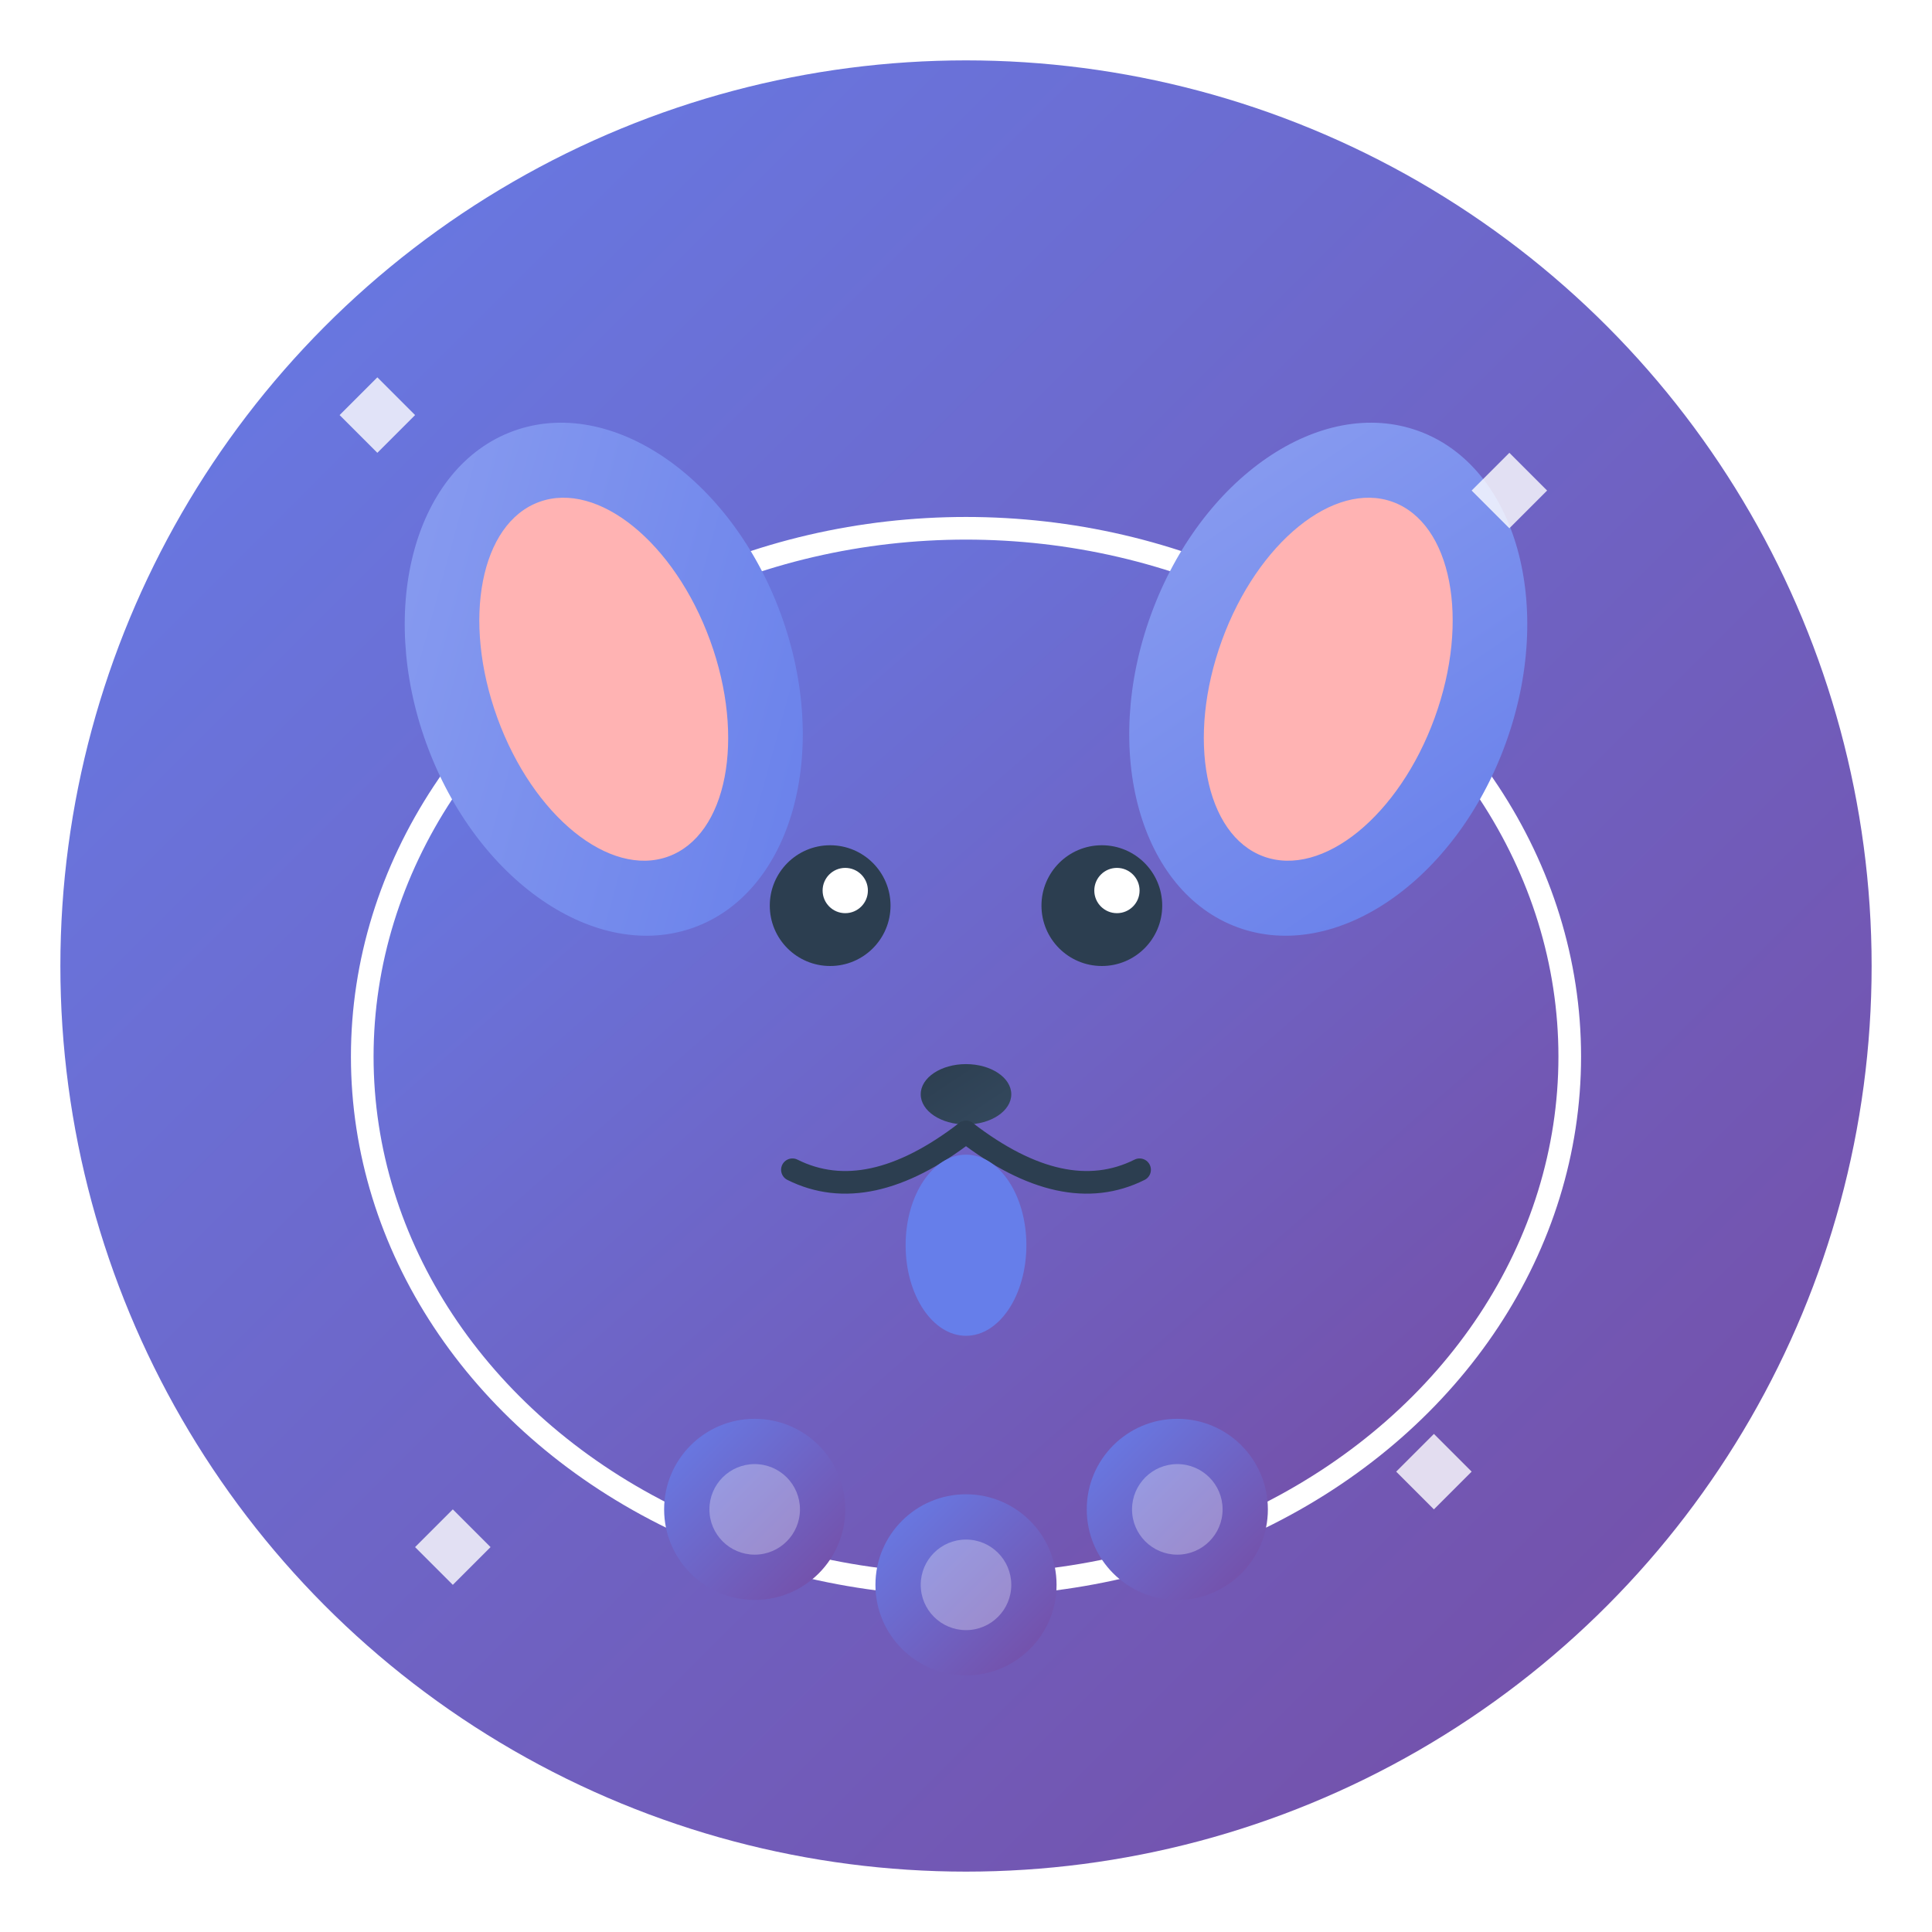 <svg width="256" height="256" viewBox="0 0 256 256" xmlns="http://www.w3.org/2000/svg">
  <defs>
    <linearGradient id="dogGradient" x1="0%" y1="0%" x2="100%" y2="100%">
      <stop offset="0%" style="stop-color:#667eea;stop-opacity:1" />
      <stop offset="100%" style="stop-color:#764ba2;stop-opacity:1" />
    </linearGradient>
    <linearGradient id="earGradient" x1="0%" y1="0%" x2="100%" y2="100%">
      <stop offset="0%" style="stop-color:#8b9ef0;stop-opacity:1" />
      <stop offset="100%" style="stop-color:#667eea;stop-opacity:1" />
    </linearGradient>
    <linearGradient id="noseGradient" x1="0%" y1="0%" x2="100%" y2="100%">
      <stop offset="0%" style="stop-color:#2C3E50;stop-opacity:1" />
      <stop offset="100%" style="stop-color:#34495E;stop-opacity:1" />
    </linearGradient>
    <filter id="shadow" x="-50%" y="-50%" width="200%" height="200%">
      <feDropShadow dx="2" dy="4" stdDeviation="3" flood-color="#000000" flood-opacity="0.3"/>
    </filter>
  </defs>
  
  <!-- Background circle -->
  <circle cx="128" cy="128" r="120" fill="url(#dogGradient)" filter="url(#shadow)"/>
  
  <!-- Dog head -->
  <ellipse cx="128" cy="140" rx="80" ry="70" fill="url(#dogGradient)" stroke="#fff" stroke-width="3"/>
  
  <!-- Left ear -->
  <ellipse cx="80" cy="90" rx="25" ry="35" fill="url(#earGradient)" transform="rotate(-20 80 90)"/>
  <ellipse cx="80" cy="90" rx="15" ry="25" fill="#FFB3B3" transform="rotate(-20 80 90)"/>
  
  <!-- Right ear -->
  <ellipse cx="176" cy="90" rx="25" ry="35" fill="url(#earGradient)" transform="rotate(20 176 90)"/>
  <ellipse cx="176" cy="90" rx="15" ry="25" fill="#FFB3B3" transform="rotate(20 176 90)"/>
  
  <!-- Eyes -->
  <circle cx="110" cy="120" r="8" fill="#2C3E50"/>
  <circle cx="146" cy="120" r="8" fill="#2C3E50"/>
  <circle cx="112" cy="118" r="3" fill="#fff"/>
  <circle cx="148" cy="118" r="3" fill="#fff"/>
  
  <!-- Nose -->
  <ellipse cx="128" cy="145" rx="6" ry="4" fill="url(#noseGradient)"/>
  
  <!-- Mouth -->
  <path d="M 128 150 Q 115 160 105 155" stroke="#2C3E50" stroke-width="3" fill="none" stroke-linecap="round"/>
  <path d="M 128 150 Q 141 160 151 155" stroke="#2C3E50" stroke-width="3" fill="none" stroke-linecap="round"/>
  
  <!-- Tongue -->
  <ellipse cx="128" cy="165" rx="8" ry="12" fill="#667eea"/>
  
  <!-- Paws -->
  <circle cx="100" cy="200" r="12" fill="url(#dogGradient)"/>
  <circle cx="128" cy="210" r="12" fill="url(#dogGradient)"/>
  <circle cx="156" cy="200" r="12" fill="url(#dogGradient)"/>
  
  <!-- Paw details -->
  <circle cx="100" cy="200" r="6" fill="#fff" opacity="0.3"/>
  <circle cx="128" cy="210" r="6" fill="#fff" opacity="0.3"/>
  <circle cx="156" cy="200" r="6" fill="#fff" opacity="0.3"/>
  
  <!-- Sparkle effects -->
  <g opacity="0.8">
    <path d="M 50 50 L 55 55 L 50 60 L 45 55 Z" fill="#fff"/>
    <path d="M 200 60 L 205 65 L 200 70 L 195 65 Z" fill="#fff"/>
    <path d="M 60 200 L 65 205 L 60 210 L 55 205 Z" fill="#fff"/>
    <path d="M 190 190 L 195 195 L 190 200 L 185 195 Z" fill="#fff"/>
  </g>
</svg>
